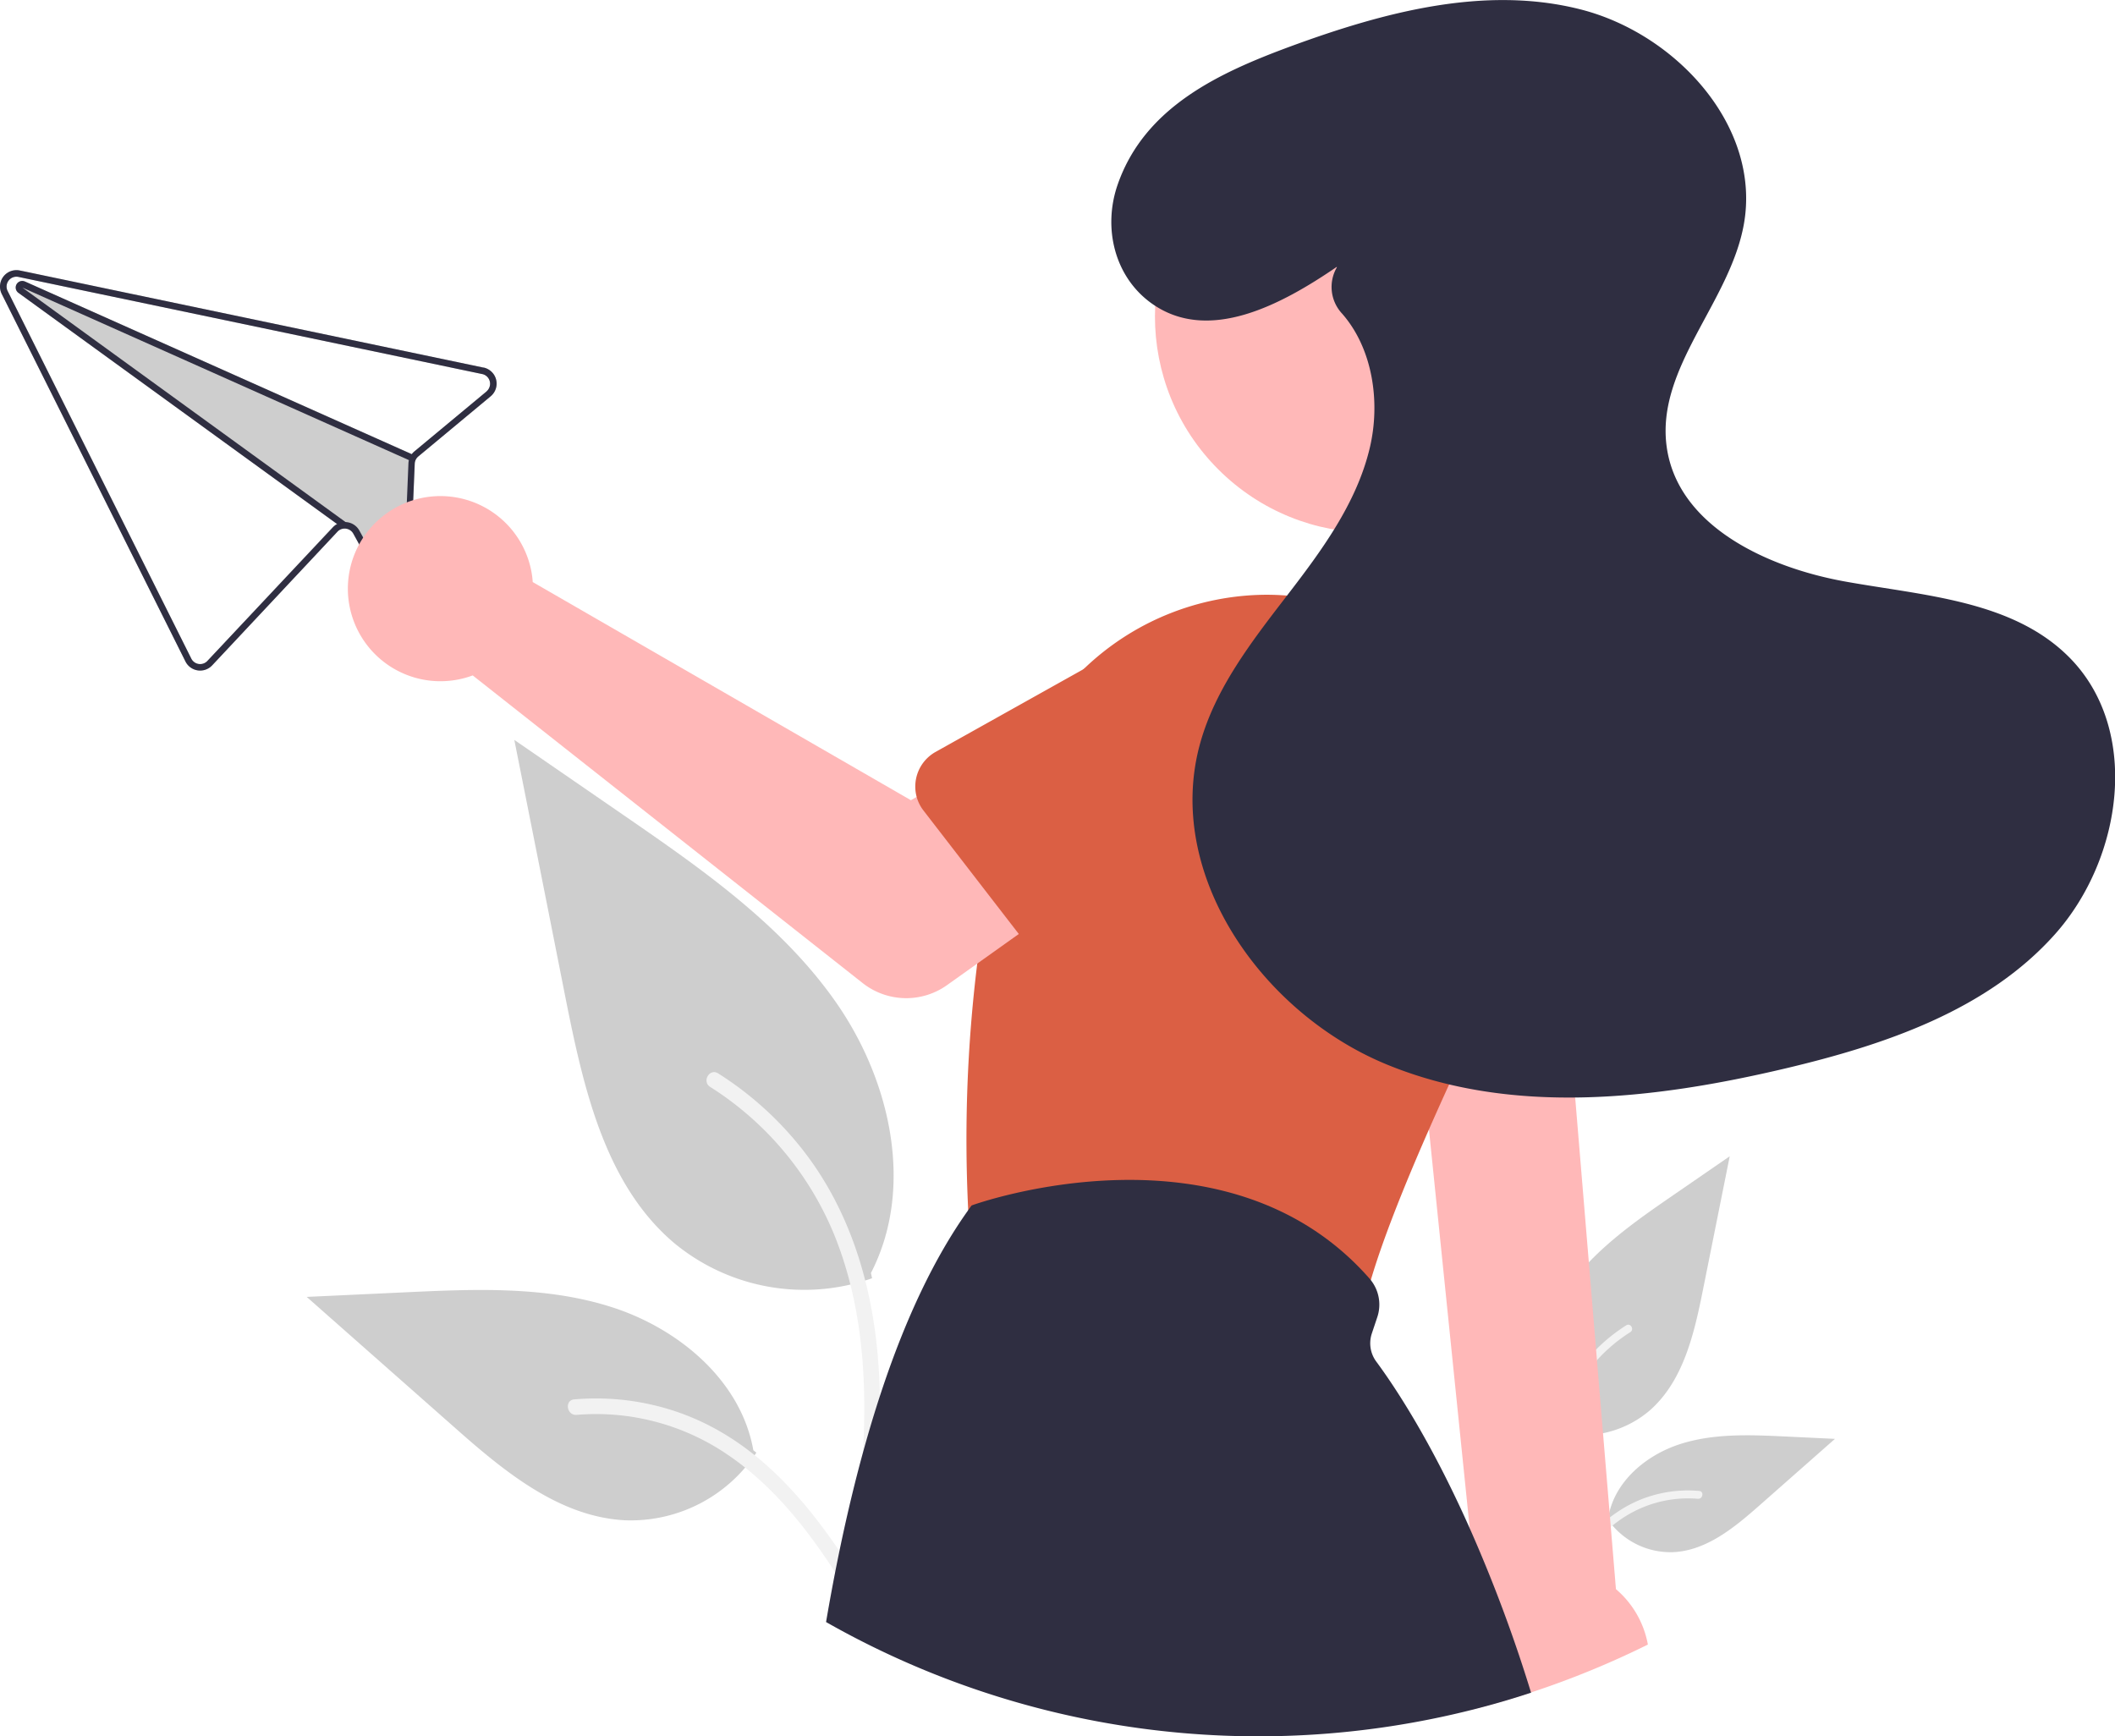 <svg id="Layer_1" data-name="Layer 1" xmlns="http://www.w3.org/2000/svg" viewBox="0 0 643.16 528"><defs><style>.cls-1{fill:#cecece;}.cls-2{fill:#f2f2f2;}.cls-3{fill:#2f2e41;}.cls-4{fill:#ffb8b8;}.cls-5{fill:#db5f44;}</style></defs><path class="cls-1" d="M470.76,434.68a31.51,31.51,0,0,0,30.43-5.36c10.66-8.95,14-23.69,16.72-37.34L526,351.61l-16.84,11.6c-12.11,8.33-24.5,16.94-32.88,29s-12.05,28.56-5.31,41.63" transform="translate(0 0)"/><path class="cls-2" d="M472.2,483.55c-1.71-12.41-3.46-25-2.26-37.53,1.06-11.15,4.46-22,11.38-31a51.29,51.29,0,0,1,13.21-12c1.32-.83,2.54,1.26,1.22,2.09a49,49,0,0,0-19.36,23.36c-4.22,10.73-4.89,22.41-4.17,33.8.44,6.89,1.37,13.74,2.31,20.57a1.25,1.25,0,0,1-.84,1.49A1.22,1.22,0,0,1,472.2,483.55Z" transform="translate(0 0)"/><path class="cls-1" d="M488.61,461.58A23.22,23.22,0,0,0,508.83,472c10.23-.49,18.76-7.63,26.44-14.41L558,437.55l-15-.72c-10.81-.51-21.9-1-32.19,2.34s-19.8,11.36-21.68,22" transform="translate(0 0)"/><path class="cls-2" d="M467.38,490.69c8.2-14.52,17.72-30.65,34.72-35.8a38.81,38.81,0,0,1,14.61-1.51c1.55.13,1.16,2.52-.39,2.39a36,36,0,0,0-23.3,6.16c-6.58,4.48-11.69,10.7-16,17.29-2.66,4-5,8.25-7.41,12.46C468.83,493,466.61,492.05,467.38,490.69Z" transform="translate(0 0)"/><path class="cls-1" d="M265.19,388.71a62.1,62.1,0,0,1-60-10.56c-21-17.64-27.6-46.69-33-73.59Q164.33,264.78,156.4,225l33.19,22.85c23.86,16.44,48.27,33.4,64.8,57.2s23.73,56.3,10.46,82.06" transform="translate(0 0)"/><path class="cls-2" d="M262.35,485c3.36-24.47,6.81-49.25,4.46-74-2.09-22-8.8-43.41-22.44-61a101.5,101.5,0,0,0-26-23.6c-2.61-1.64-5,2.49-2.41,4.12a96.48,96.48,0,0,1,38.16,46.05c8.31,21.13,9.64,44.16,8.21,66.61-.87,13.58-2.7,27.07-4.55,40.53a2.48,2.48,0,0,0,1.67,2.94,2.4,2.4,0,0,0,2.93-1.67Z" transform="translate(0 0)"/><path class="cls-1" d="M230,441.75a45.73,45.73,0,0,1-39.84,20.56c-20.17-1-37-15-52.12-28.4L93.27,394.38,122.9,393c21.31-1,43.16-2,63.46,4.6s39,22.38,42.72,43.39" transform="translate(0 0)"/><path class="cls-2" d="M271.84,499.11c-16.16-28.61-34.92-60.41-68.43-70.57a76.5,76.5,0,0,0-28.78-3c-3.06.26-2.29,5,.76,4.71a70.93,70.93,0,0,1,45.93,12.15c13,8.82,23,21.08,31.57,34.07,5.23,8,9.91,16.26,14.6,24.55,1.49,2.65,5.87.74,4.35-1.94Z" transform="translate(0 0)"/><path class="cls-1" d="M147.05,111.79,7.85,82.63,6,82.25A5,5,0,0,0,.53,89.39L56.4,201.16a5,5,0,0,0,8.11,1.18l38.1-40.65a2.92,2.92,0,0,1,2.14-.95,3,3,0,0,1,2.69,1.54l7.94,14.48a4.86,4.86,0,0,0,5.48,2.47h0a4.9,4.9,0,0,0,3.85-4.67L126.12,141a3.17,3.17,0,0,1,.3-1.2,3.13,3.13,0,0,1,.79-1l22-18.29a5,5,0,0,0,.65-7.05,5.07,5.07,0,0,0-2.82-1.7ZM148,119l-22,18.28a5.31,5.31,0,0,0-.77.8L7.61,85.61l-.32-.11a2,2,0,0,0-1.65,3.58l96.81,70.23a5.25,5.25,0,0,0-1.3,1L63.05,201a3,3,0,0,1-4.24.13,2.9,2.9,0,0,1-.63-.84L2.32,88.49a3,3,0,0,1,3.3-4.28l1.85.39,139.17,29.15a3,3,0,0,1,2.32,3.57,3.08,3.08,0,0,1-1,1.69Z" transform="translate(0 0)"/><path class="cls-3" d="M147.05,111.79,7.85,82.63,6,82.25A5,5,0,0,0,.53,89.39L56.4,201.16a5,5,0,0,0,8.11,1.18l38.1-40.65a2.92,2.92,0,0,1,2.14-.95,3,3,0,0,1,2.69,1.54l7.94,14.48a4.86,4.86,0,0,0,5.48,2.47h0a4.9,4.9,0,0,0,3.85-4.67L126.12,141a3.17,3.17,0,0,1,.3-1.2,3.13,3.13,0,0,1,.79-1l22-18.29a5,5,0,0,0,.65-7.05,5.07,5.07,0,0,0-2.82-1.7ZM148,119l-22,18.28a5.31,5.31,0,0,0-.77.8,5.56,5.56,0,0,0-.53.83,4.81,4.81,0,0,0-.35,1h0a4.59,4.59,0,0,0-.15,1.05l-1.38,33.54a2.9,2.9,0,0,1-2.3,2.8h0a2.91,2.91,0,0,1-3.3-1.47l-7.94-14.49a5,5,0,0,0-4.12-2.58h-.35a5,5,0,0,0-2.27.58,5.25,5.25,0,0,0-1.3,1L63.05,201a3,3,0,0,1-4.24.13,2.9,2.9,0,0,1-.63-.84L2.32,88.49a3,3,0,0,1,3.3-4.28l1.85.39,139.17,29.15a3,3,0,0,1,2.32,3.57,3.08,3.08,0,0,1-1,1.69Z" transform="translate(0 0)"/><path class="cls-3" d="M125.61,138.28l-.82,1.83-.51-.22h0L6.82,87.46l98.24,71.28h0l.26.19-1.17,1.62-1.71-1.24L5.64,89.08A2,2,0,0,1,7.29,85.5l.32.11,117.55,52.48Z" transform="translate(0 0)"/><path class="cls-4" d="M427.84,278l5.08,49.67.1,1,1.51,14.73,12.4,121.28v0l2.41,23.53a28.53,28.53,0,0,0-2.49,4,28.89,28.89,0,0,0,.84,27.65q9.07-2.28,17.9-5.2a269.44,269.44,0,0,0,35.52-14.56,28.87,28.87,0,0,0-9.71-16.85L479,333.73l-1.09-13.12L474.31,278Z" transform="translate(0 0)"/><circle class="cls-4" cx="416.96" cy="96.25" r="65.75" transform="translate(54.07 323.02) rotate(-45)"/><path class="cls-5" d="M294.41,367.61l0,.38a12.08,12.08,0,0,0,9.43,10.76L402,400.18a11.88,11.88,0,0,0,2.59.28,12,12,0,0,0,11.59-8.83c.21-.78.44-1.58.69-2.41h0c3.31-11.24,9.22-26.54,17.67-45.77q2.87-6.53,6.13-13.67c.4-.88.81-1.77,1.21-2.66q6.74-14.62,15-31.66A78.55,78.55,0,0,0,463,278a79.67,79.67,0,0,0-4-47.63,78.59,78.59,0,0,0-4.35-8.95,80,80,0,0,0-63.34-40.31c-2.07-.17-4.13-.25-6.2-.25a80.51,80.51,0,0,0-55.49,22.52A78.53,78.53,0,0,0,310.07,234c-.26.73-.5,1.47-.74,2.21a298.2,298.2,0,0,0-8.88,35.72c-1.33,7.17-2.41,14.24-3.28,21.13A436.2,436.2,0,0,0,294.41,367.61Z" transform="translate(0 0)"/><path class="cls-3" d="M251.2,493.25a266,266,0,0,0,196.49,26.68q9.07-2.28,17.9-5.2a447.41,447.41,0,0,0-18.66-50v0c-12-27-23.06-43.44-28.44-50.72a9.37,9.37,0,0,1-1.33-8.49l1.67-5a12,12,0,0,0-2-11.28h0l-.35-.42C372.8,339,296.6,366.16,295.83,366.44l-.38.14-.24.33c-.26.36-.52.71-.77,1.08C273.78,396.94,260.05,441.44,251.2,493.25Z" transform="translate(0 0)"/><path class="cls-4" d="M161.35,172.62A27,27,0,0,1,162,177l115,66.34,27.95-16.09,29.8,39L288,299.56a21.4,21.4,0,0,1-25.69-.63L143.75,205.39a28.15,28.15,0,1,1,17.6-32.77Z" transform="translate(0 0)"/><path class="cls-5" d="M278.75,242.33h0a11.92,11.92,0,0,0,2.08,4.15l19.62,25.42L309.8,284l8.2,10.62a12,12,0,0,0,16.89,2.18,11.35,11.35,0,0,0,1.32-1.18L366,264.74,378.28,252a33.45,33.45,0,0,0-41-52.86l-7.68,4.29-45.09,25.22A12.07,12.07,0,0,0,278.75,242.33Z" transform="translate(0 0)"/><path class="cls-5" d="M408.81,258.27l1.88,60.05v.38a12,12,0,0,0,12.41,11.67,11.82,11.82,0,0,0,1.77-.19l8.14-1.47,2.08-.38h0l6.76-1.22,36-6.5,6.89-1.24a12.06,12.06,0,0,0,9.71-14,12.34,12.34,0,0,0-.44-1.69l-19.41-57.47a33.45,33.45,0,0,0-65.8,12.08Z" transform="translate(0 0)"/><path class="cls-3" d="M406.55,81.12c-16.9,11.57-39.09,23.46-56.35,11.14-11.33-8.09-14.9-23.06-10.3-36.2,8.26-23.64,31-34,52.68-42,28.22-10.36,59-18.61,88.1-11.19s54.89,35.64,49.63,65.25c-4.23,23.81-26.69,43.62-23.5,67.59,3.21,24.12,30.34,36.82,54.29,41.13s50.76,5.7,68,22.9c22,21.95,16.47,61.18-4.19,84.35s-51.84,33.68-82,40.82c-40,9.46-83.33,14.43-121.35-1.27s-67.61-58-56.6-97.6c4.65-16.74,15.61-30.89,26.21-44.66s21.31-28.18,25.35-45.08c3.37-14.08.88-30.43-8.46-41a11.87,11.87,0,0,1-1.59-13.89Z" transform="translate(0 0)"/></svg>